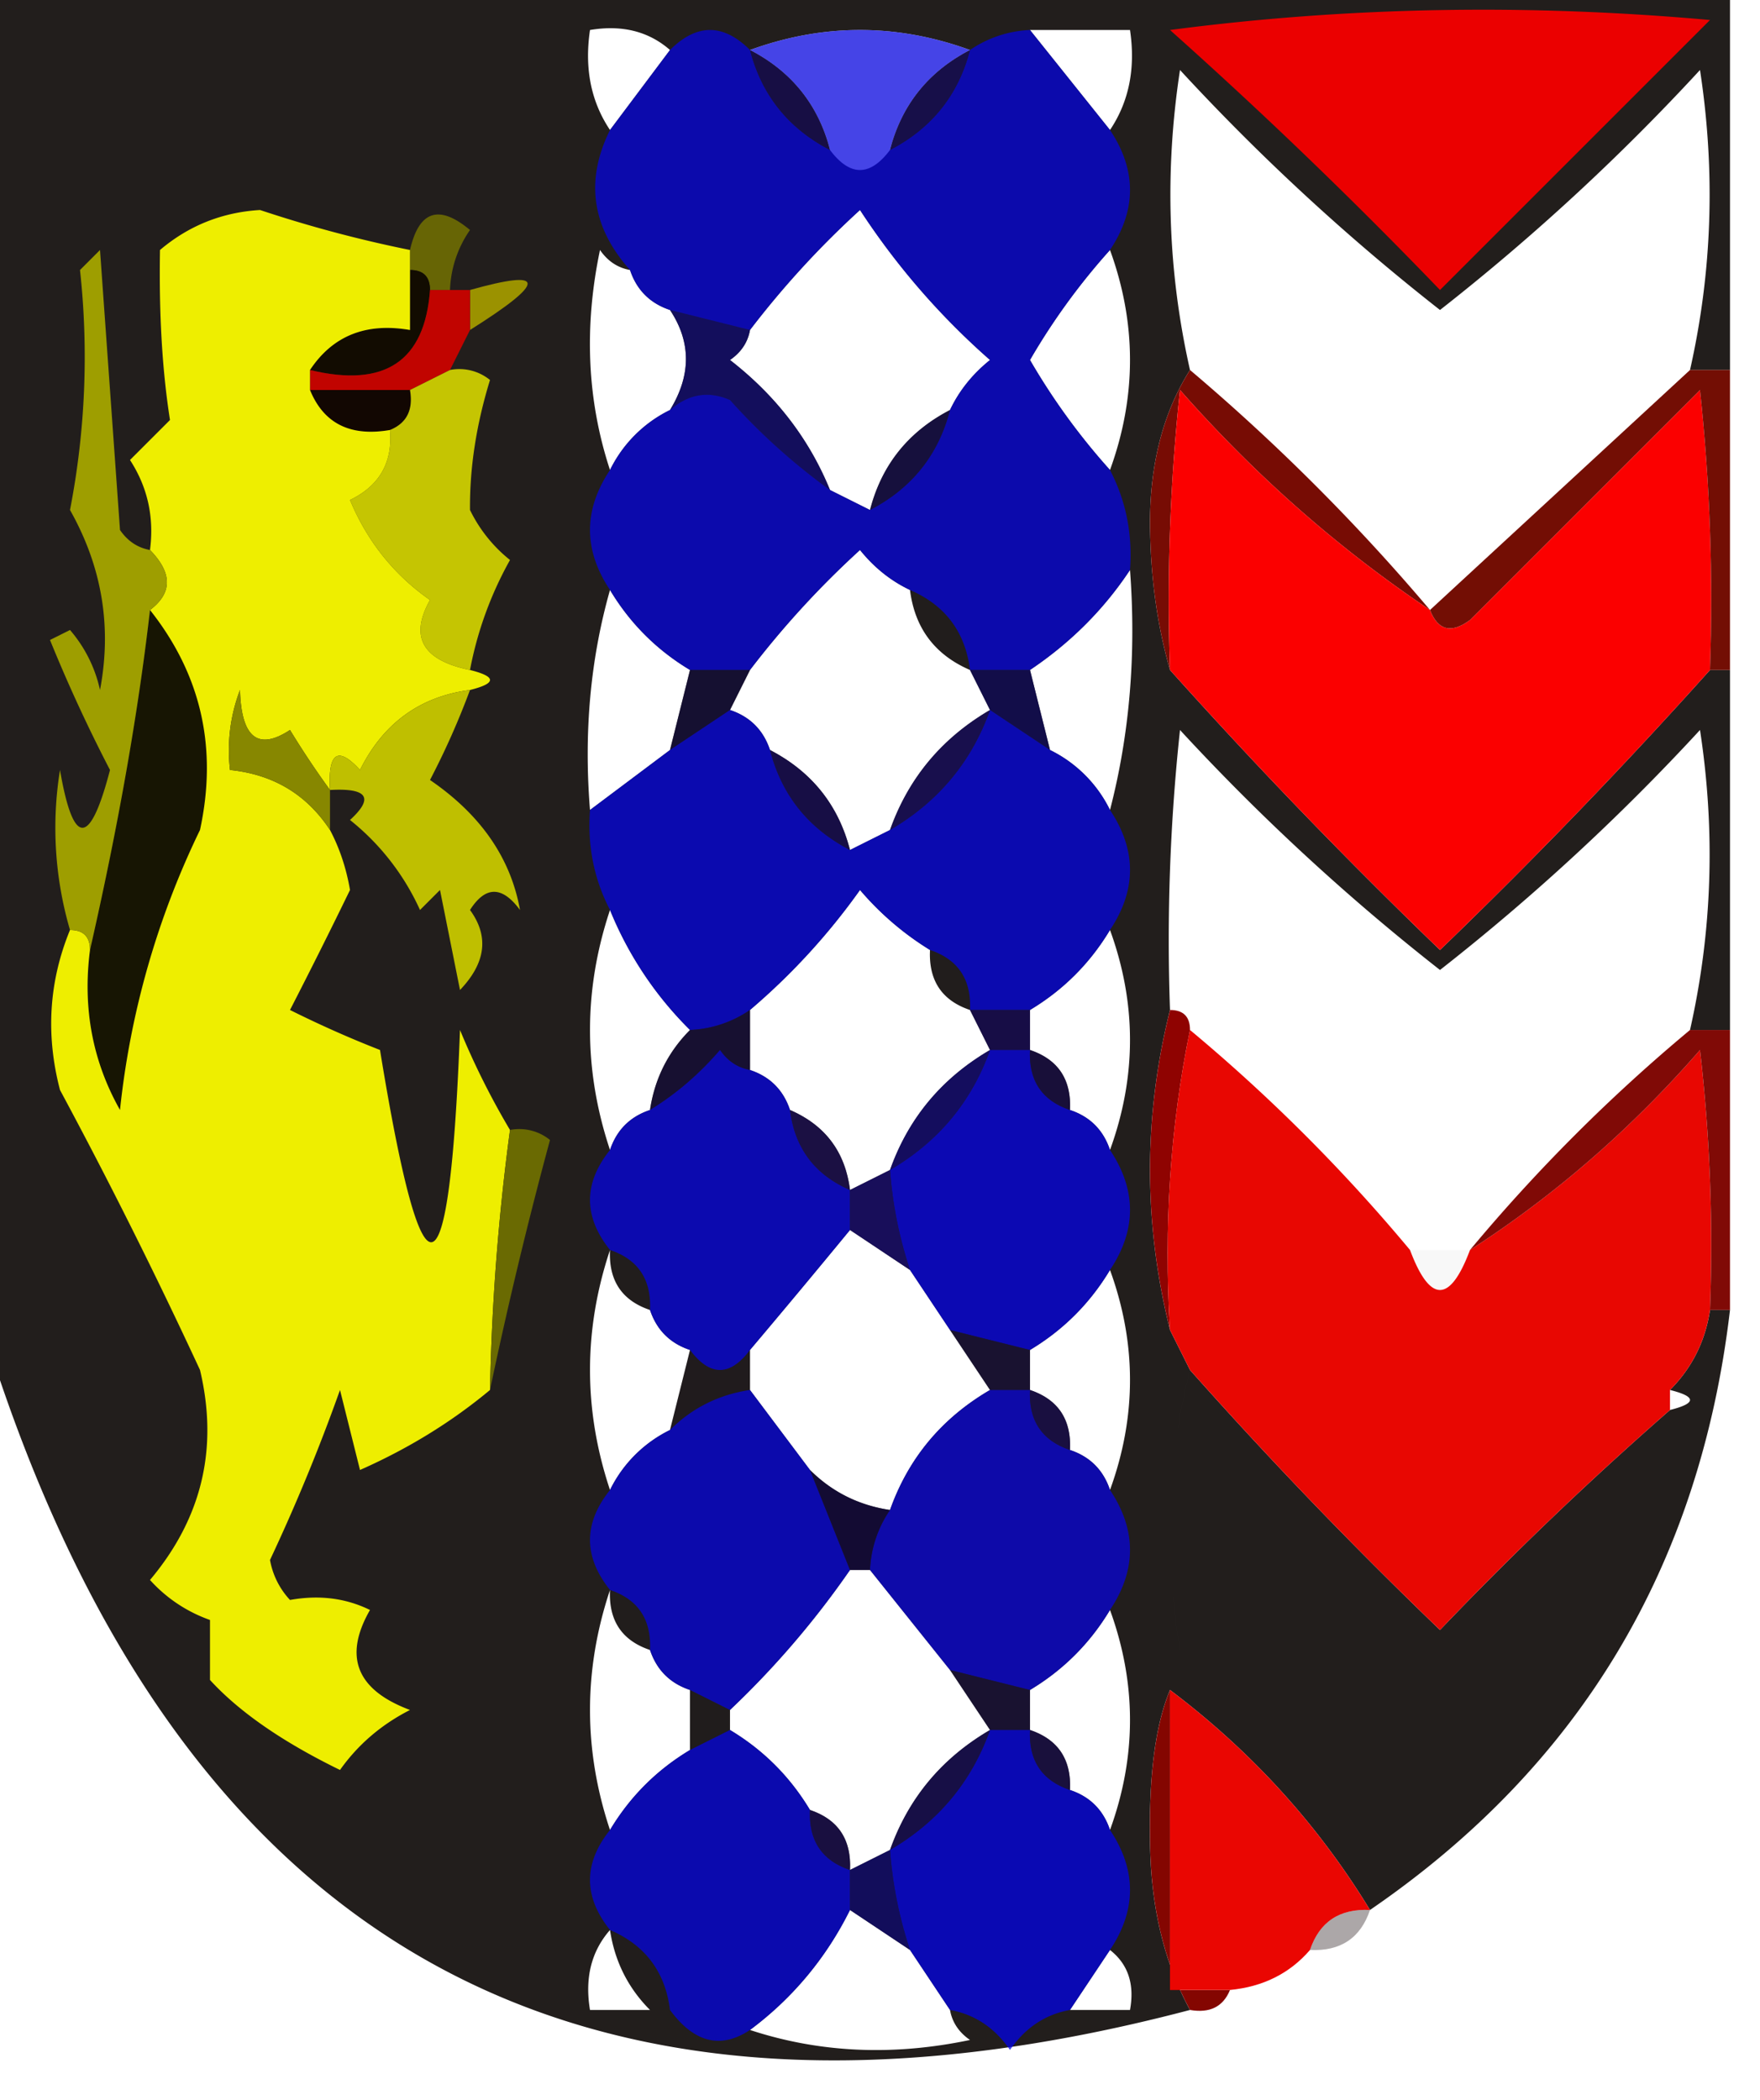 <svg xmlns="http://www.w3.org/2000/svg" width="88" height="105" style="shape-rendering:geometricPrecision;text-rendering:geometricPrecision;image-rendering:optimizeQuality;fill-rule:evenodd;clip-rule:evenodd"><path style="opacity:.894" fill="#080402" d="M-.5-.5h87v19h-2c1.111-4.916 1.278-9.916.5-15a109.882 109.882 0 0 1-13 12 109.882 109.882 0 0 1-13-12c-.778 5.084-.611 10.084.5 15-1.309 2.07-1.975 4.57-2 7.5.003 2.69.336 5.19 1 7.5a265.62 265.62 0 0 0 13.5 14 265.62 265.62 0 0 0 13.5-14h1v18h-2c1.111-4.916 1.278-9.916.5-15a109.879 109.879 0 0 1-13 12 109.879 109.879 0 0 1-13-12 98.433 98.433 0 0 0-.5 14c-1.333 5.333-1.333 10.667 0 16l1 2c-1.148 4.481-1.315 9.148-.5 14a148.213 148.213 0 0 0 10.5 10c7.539-5.532 12.205-12.866 14-22 1.333-.333 1.333-.667 0-1 1.1-1.105 1.767-2.438 2-4h1c-1.507 12.81-7.507 22.81-18 30-2.6-4.27-5.934-7.937-10-11-.722 1.725-1.055 4.225-1 7.5.02 3.251.686 6.085 2 8.5-30.363 7.99-50.363-3.01-60-33v-68zm34 3-3 4c-.951-1.419-1.285-3.085-1-5 1.599-.268 2.932.066 4 1zm18-1h5c.285 1.915-.049 3.581-1 5l-4-5zm-4 19c-2.087 1.085-3.42 2.751-4 5l-2-1c-1.043-2.556-2.71-4.723-5-6.5.556-.383.89-.883 1-1.5a45.499 45.499 0 0 1 5.5-6 36.546 36.546 0 0 0 6.5 7.5c-.88.708-1.547 1.542-2 2.5zm-16-7c.333 1 1 1.667 2 2 1.062 1.6 1.062 3.266 0 5a6.541 6.541 0 0 0-3 3c-1.143-3.476-1.31-7.142-.5-11 .383.556.883.89 1.5 1zm24-1c1.333 3.667 1.333 7.333 0 11a32.894 32.894 0 0 1-4-5.5 32.894 32.894 0 0 1 4-5.5zm-18-10c3.667-1.333 7.333-1.333 11 0-2.087 1.085-3.42 2.751-4 5-1 1.333-2 1.333-3 0-.58-2.249-1.913-3.915-4-5zm8 27c.238 1.904 1.238 3.238 3 4l1 2c-2.414 1.41-4.08 3.41-5 6l-2 1c-.58-2.249-1.913-3.915-4-5-.333-1-1-1.667-2-2l1-2a45.499 45.499 0 0 1 5.5-6c.708.88 1.542 1.547 2.5 2zm11-1c.317 4.202-.017 8.202-1 12a6.541 6.541 0 0 0-3-3l-1-4c2.027-1.36 3.694-3.027 5-5zm-26 1c1 1.667 2.333 3 4 4l-1 4-4 3c-.315-3.871.018-7.538 1-11zm16 18c-.073 1.527.594 2.527 2 3l1 2c-2.414 1.41-4.08 3.41-5 6l-2 1c-.238-1.904-1.238-3.238-3-4-.333-1-1-1.667-2-2v-3a32.856 32.856 0 0 0 5.5-6 14.692 14.692 0 0 0 3.5 3zm-16-2a17.908 17.908 0 0 0 4 6c-1.1 1.105-1.767 2.438-2 4-1 .333-1.667 1-2 2-1.333-4-1.333-8 0-12zm25 1c1.333 3.667 1.333 7.333 0 11-.333-1-1-1.667-2-2 .073-1.527-.594-2.527-2-3v-2c1.667-1 3-2.333 4-4zm-13 15 3 2 2 3 2 3c-2.414 1.41-4.08 3.41-5 6-1.562-.233-2.895-.9-4-2l-3-4v-2c1.656-1.96 3.323-3.96 5-6zm-12 1c-.073 1.527.594 2.527 2 3 .333 1 1 1.667 2 2l-1 4a6.541 6.541 0 0 0-3 3c-1.333-4-1.333-8 0-12zm25 1c1.333 3.667 1.333 7.333 0 11-.333-1-1-1.667-2-2 .073-1.527-.594-2.527-2-3v-2c1.667-1 3-2.333 4-4zm4 5a228.244 228.244 0 0 0 12.5 13 177.563 177.563 0 0 1 11.5-11c-1.795 9.134-6.461 16.468-14 22a148.213 148.213 0 0 1-10.5-10c-.815-4.852-.648-9.519.5-14zm-17 10h1l4 5 2 3c-2.414 1.41-4.08 3.41-5 6l-2 1c.073-1.527-.594-2.527-2-3-1-1.667-2.333-3-4-4v-1a44.45 44.45 0 0 0 6-7zm-12 1c-.073 1.527.594 2.527 2 3 .333 1 1 1.667 2 2v3c-1.667 1-3 2.333-4 4-1.333-4-1.333-8 0-12zm25 1c1.333 3.667 1.333 7.333 0 11-.333-1-1-1.667-2-2 .073-1.527-.594-2.527-2-3v-2c1.667-1 3-2.333 4-4zm-13 15 3 2 2 3c.11.617.444 1.117 1 1.5-3.858.81-7.524.643-11-.5 2.133-1.59 3.8-3.59 5-6zm-12 1c.233 1.562.9 2.895 2 4h-3c-.268-1.599.066-2.932 1-4zm25 1c.904.709 1.237 1.709 1 3h-3l2-3z"/><path style="opacity:1" fill="#eb0000" d="M58.5 1.5C67.324.343 76.324.176 85.5 1L72 14.5a246.554 246.554 0 0 0-13.5-13z"/><path style="opacity:1" fill="#676505" d="M22.5 14.5h-1c0-.667-.333-1-1-1v-1c.448-1.965 1.448-2.298 3-1a5.576 5.576 0 0 0-1 3z"/><path style="opacity:1" fill="#9b9200" d="M23.5 16.5v-2c3.84-1.08 3.84-.414 0 2z"/><path style="opacity:.968" fill="#120c00" d="M20.5 13.5c.667 0 1 .333 1 1-.26 3.568-2.26 4.901-6 4 1.135-1.713 2.802-2.38 5-2v-3z"/><path style="opacity:1" fill="#c10400" d="M21.5 14.5h2v2l-1 2-2 1h-5v-1c3.74.901 5.74-.432 6-4z"/><path style="opacity:.776" fill="#0f096f" d="m33.5 15.5 4 1c-.11.617-.444 1.117-1 1.5 2.29 1.777 3.957 3.944 5 6.5a31.444 31.444 0 0 1-5-4.5c-1.077-.47-2.077-.303-3 .5 1.062-1.734 1.062-3.4 0-5z"/><path style="opacity:1" fill="#770c04" d="M59.5 18.5a102.01 102.01 0 0 1 12 12c-4.572-3.063-8.739-6.73-12.5-11a98.433 98.433 0 0 0-.5 14c-.664-2.31-.997-4.81-1-7.5.025-2.93.691-5.43 2-7.5z"/><path style="opacity:.911" fill="#110500" d="M15.5 19.5h5c.172.992-.162 1.658-1 2-1.983.343-3.317-.323-4-2z"/><path style="opacity:1" fill="#c5c502" d="M22.5 18.5a2.428 2.428 0 0 1 2 .5c-.687 2.232-1.02 4.398-1 6.5a7.253 7.253 0 0 0 2 2.5 18.166 18.166 0 0 0-2 5.5c-2.37-.483-3.037-1.65-2-3.5-1.803-1.262-3.136-2.929-4-5 1.473-.71 2.14-1.876 2-3.5.838-.342 1.172-1.008 1-2l2-1z"/><path style="opacity:.741" fill="#0503df" d="M37.5 2.5c.58 2.249 1.913 3.915 4 5 1 1.333 2 1.333 3 0 2.087-1.085 3.42-2.751 4-5a5.728 5.728 0 0 1 3-1l4 5c1.333 2 1.333 4 0 6a32.894 32.894 0 0 0-4 5.5 32.894 32.894 0 0 0 4 5.5c.8 1.542 1.134 3.209 1 5-1.306 1.973-2.973 3.64-5 5h-3c-.238-1.904-1.238-3.238-3-4-.958-.453-1.792-1.12-2.5-2a45.499 45.499 0 0 0-5.5 6h-3c-1.667-1-3-2.333-4-4-1.333-2-1.333-4 0-6a6.541 6.541 0 0 1 3-3c.923-.803 1.923-.97 3-.5a31.444 31.444 0 0 0 5 4.5l2 1c2.087-1.085 3.42-2.751 4-5 .453-.958 1.12-1.792 2-2.5a36.546 36.546 0 0 1-6.5-7.5 45.499 45.499 0 0 0-5.5 6l-4-1c-1-.333-1.667-1-2-2-1.917-2.146-2.25-4.479-1-7l3-4c1.333-1.333 2.667-1.333 4 0zm0 0c3.667-1.333 7.333-1.333 11 0-2.087 1.085-3.42 2.751-4 5-1 1.333-2 1.333-3 0-.58-2.249-1.913-3.915-4-5z"/><path style="opacity:.678" fill="#13085f" d="M48.5 2.5c-.58 2.249-1.913 3.915-4 5 .58-2.249 1.913-3.915 4-5z"/><path style="opacity:.741" fill="#130952" d="M37.5 2.5c2.087 1.085 3.42 2.751 4 5-2.087-1.085-3.42-2.751-4-5z"/><path style="opacity:1" fill="#fb0000" d="M71.5 30.5c.397 1.025 1.063 1.192 2 .5L85 19.5c.5 4.655.666 9.322.5 14a265.62 265.62 0 0 1-13.5 14 265.62 265.62 0 0 1-13.5-14c-.166-4.678 0-9.345.5-14 3.761 4.27 7.928 7.937 12.5 11z"/><path style="opacity:.612" fill="#100753" d="M47.5 20.5c-.58 2.249-1.913 3.915-4 5 .58-2.249 1.913-3.915 4-5z"/><path style="opacity:1" fill="#730e04" d="M84.5 18.5h2v15h-1c.166-4.678 0-9.345-.5-14L73.5 31c-.937.692-1.603.525-2-.5l13-12z"/><path style="opacity:.031" fill="#120539" d="M45.5 29.5c1.762.762 2.762 2.096 3 4-1.762-.762-2.762-2.096-3-4z"/><path style="opacity:1" fill="#171503" d="M7.5 30.5c2.556 3.228 3.39 6.895 2.5 11a42.181 42.181 0 0 0-4 14c-1.375-2.437-1.875-5.103-1.5-8 1.407-6.17 2.407-11.837 3-17z"/><path style="opacity:.776" fill="#0e0857" d="M48.5 33.5h3l1 4-3-2-1-2z"/><path style="opacity:.612" fill="#0e083f" d="M34.5 33.5h3l-1 2-3 2 1-4z"/><path style="opacity:1" fill="#ee0" d="M20.5 12.5v4c-2.198-.38-3.865.287-5 2v1c.683 1.677 2.017 2.343 4 2 .14 1.624-.527 2.79-2 3.5.864 2.071 2.197 3.738 4 5-1.037 1.85-.37 3.017 2 3.5 1.333.333 1.333.667 0 1-2.504.328-4.338 1.662-5.5 4-1.107-1.212-1.607-.879-1.5 1a44.293 44.293 0 0 1-2-3c-1.602 1.05-2.435.383-2.5-2a8.434 8.434 0 0 0-.5 4c2.164.221 3.83 1.221 5 3 .482.916.815 1.916 1 3-.96 1.977-1.96 3.977-3 6 1.49.744 2.99 1.41 4.5 2 2.143 13.143 3.476 12.81 4-1a38.728 38.728 0 0 0 2.5 5c-.58 4.31-.913 8.643-1 13-1.922 1.601-4.089 2.935-6.5 4l-1-4a94.28 94.28 0 0 1-3.5 8.5 3.943 3.943 0 0 0 1 2c1.45-.263 2.784-.096 4 .5-1.34 2.334-.674 4 2 5-1.434.73-2.6 1.73-3.5 3-2.87-1.401-5.037-2.901-6.5-4.5v-3a7.291 7.291 0 0 1-3-2c2.598-3.088 3.43-6.588 2.5-10.5a265.233 265.233 0 0 0-7-14c-.722-2.76-.555-5.427.5-8 .667 0 1 .333 1 1-.375 2.897.125 5.563 1.5 8a42.181 42.181 0 0 1 4-14c.89-4.105.056-7.772-2.5-11 1.125-.848 1.125-1.848 0-3 .214-1.644-.12-3.144-1-4.5l2-2c-.388-2.46-.555-5.293-.5-8.5 1.438-1.219 3.105-1.885 5-2a63.886 63.886 0 0 0 7.5 2z"/><path style="opacity:.741" fill="#0303e2" d="M36.5 35.5c1 .333 1.667 1 2 2 .58 2.249 1.913 3.915 4 5l2-1c2.414-1.41 4.08-3.41 5-6l3 2a6.541 6.541 0 0 1 3 3c1.333 2 1.333 4 0 6-1 1.667-2.333 3-4 4h-3c.073-1.527-.594-2.527-2-3a14.692 14.692 0 0 1-3.5-3 32.856 32.856 0 0 1-5.5 6 5.728 5.728 0 0 1-3 1 17.908 17.908 0 0 1-4-6c-.8-1.542-1.134-3.209-1-5l4-3 3-2z"/><path style="opacity:1" fill="#878700" d="M16.5 39.5v2c-1.17-1.779-2.836-2.779-5-3a8.434 8.434 0 0 1 .5-4c.065 2.383.898 3.05 2.5 2a44.293 44.293 0 0 0 2 3z"/><path style="opacity:1" fill="#bfbf00" d="M23.5 34.5a39.175 39.175 0 0 1-2 4.5c2.534 1.734 4.034 3.9 4.5 6.5-.893-1.211-1.726-1.211-2.5 0 .96 1.312.794 2.646-.5 4l-1-5-1 1a12.173 12.173 0 0 0-3.5-4.5c1.212-1.107.879-1.607-1-1.5-.107-1.879.393-2.212 1.5-1 1.162-2.338 2.996-3.672 5.5-4z"/><path style="opacity:.741" fill="#140954" d="M38.5 37.5c2.087 1.085 3.42 2.751 4 5-2.087-1.085-3.42-2.751-4-5z"/><path style="opacity:.71" fill="#140962" d="M49.5 35.5c-.92 2.59-2.586 4.59-5 6 .92-2.59 2.586-4.59 5-6z"/><path style="opacity:1" fill="#9e9e00" d="M7.5 27.5c1.125 1.152 1.125 2.152 0 3-.593 5.163-1.593 10.83-3 17 0-.667-.333-1-1-1a18.164 18.164 0 0 1-.5-8c.662 3.852 1.496 3.852 2.5 0a77.192 77.192 0 0 1-3-6.5l1-.5a6.806 6.806 0 0 1 1.5 3c.602-3.162.102-6.162-1.5-9a40.1 40.1 0 0 0 .5-12l1-1 1 14c.383.556.883.89 1.5 1z"/><path style="opacity:.031" fill="#14032d" d="M46.5 47.5c1.406.473 2.073 1.473 2 3-1.406-.473-2.073-1.473-2-3z"/><path style="opacity:.741" fill="#140855" d="M48.5 50.5h3v2h-2l-1-2z"/><path style="opacity:1" fill="#8f0301" d="M58.5 50.5c.667 0 1 .333 1 1-.987 4.805-1.32 9.805-1 15-1.333-5.333-1.333-10.667 0-16z"/><path style="opacity:1" fill="#e80702" d="M59.5 51.5c4 3.333 7.667 7 11 11 1 2.667 2 2.667 3 0 4.237-2.728 8.07-6.062 11.5-10 .499 4.32.666 8.654.5 13-.233 1.562-.9 2.895-2 4v1a177.563 177.563 0 0 0-11.5 11 228.244 228.244 0 0 1-12.5-13l-1-2c-.32-5.195.013-10.195 1-15z"/><path style="opacity:1" fill="#800a06" d="M84.5 51.5h2v14h-1a84.938 84.938 0 0 0-.5-13c-3.43 3.938-7.263 7.272-11.5 10 3.333-4 7-7.667 11-11z"/><path style="opacity:.58" fill="#110640" d="M37.5 50.5v3c-.617-.11-1.117-.444-1.5-1a14.692 14.692 0 0 1-3.5 3c.233-1.562.9-2.895 2-4a5.728 5.728 0 0 0 3-1z"/><path style="opacity:.741" fill="#0503e2" d="M37.5 53.5c1 .333 1.667 1 2 2 .238 1.904 1.238 3.238 3 4v2a579.993 579.993 0 0 1-5 6c-1 1.333-2 1.333-3 0-1-.333-1.667-1-2-2 .073-1.527-.594-2.527-2-3-1.333-1.667-1.333-3.333 0-5 .333-1 1-1.667 2-2 1.294-.79 2.46-1.79 3.5-3 .383.556.883.89 1.5 1z"/><path style="opacity:.741" fill="#0502e8" d="M49.5 52.5h2c-.073 1.527.594 2.527 2 3 1 .333 1.667 1 2 2 1.333 2 1.333 4 0 6-1 1.667-2.333 3-4 4l-4-1-2-3a20.677 20.677 0 0 1-1-5c2.414-1.41 4.08-3.41 5-6z"/><path style="opacity:.647" fill="#140749" d="M51.5 52.5c1.406.473 2.073 1.473 2 3-1.406-.473-2.073-1.473-2-3z"/><path style="opacity:.741" fill="#0f0775" d="M49.5 52.5c-.92 2.59-2.586 4.59-5 6 .92-2.59 2.586-4.59 5-6z"/><path style="opacity:.71" fill="#180a54" d="M39.5 55.5c1.762.762 2.762 2.096 3 4-1.762-.762-2.762-2.096-3-4z"/><path style="opacity:.776" fill="#150a6d" d="M44.5 58.5a20.677 20.677 0 0 0 1 5l-3-2v-2l2-1z"/><path style="opacity:1" fill="#6a6a02" d="M25.5 56.5a2.428 2.428 0 0 1 2 .5 223.27 223.27 0 0 0-3 12.5c.087-4.357.42-8.69 1-13z"/><path style="opacity:.031" fill="#170000" d="M70.5 62.5h3c-1 2.667-2 2.667-3 0z"/><path style="opacity:.031" fill="#14032d" d="M30.5 62.5c1.406.473 2.073 1.473 2 3-1.406-.473-2.073-1.473-2-3z"/><path style="opacity:.451" fill="#0f0649" d="m47.5 66.5 4 1v2h-2l-2-3z"/><path style="opacity:.094" fill="#11022b" d="M34.5 67.5c1 1.333 2 1.333 3 0v2c-1.562.233-2.895.9-4 2l1-4z"/><path style="opacity:.741" fill="#0503de" d="m37.5 69.5 3 4 2 5a44.45 44.45 0 0 1-6 7l-2-1c-1-.333-1.667-1-2-2 .073-1.527-.594-2.527-2-3-1.333-1.667-1.333-3.333 0-5a6.541 6.541 0 0 1 3-3c1.105-1.1 2.438-1.767 4-2z"/><path style="opacity:.741" fill="#0804db" d="M49.5 69.5h2c-.073 1.527.594 2.527 2 3 1 .333 1.667 1 2 2 1.333 2 1.333 4 0 6-1 1.667-2.333 3-4 4l-4-1-4-5a5.728 5.728 0 0 1 1-3c.92-2.59 2.586-4.59 5-6z"/><path style="opacity:.678" fill="#160851" d="M51.5 69.5c1.406.473 2.073 1.473 2 3-1.406-.473-2.073-1.473-2-3z"/><path style="opacity:.71" fill="#0d043d" d="M40.5 73.5c1.105 1.1 2.438 1.767 4 2a5.728 5.728 0 0 0-1 3h-1l-2-5z"/><path style="opacity:.031" fill="#14032d" d="M30.5 79.5c1.406.473 2.073 1.473 2 3-1.406-.473-2.073-1.473-2-3z"/><path style="opacity:.451" fill="#0f0549" d="m47.5 83.5 4 1v2h-2l-2-3z"/><path style="opacity:1" fill="#840601" d="M58.5 84.5v15h3c-.342.838-1.008 1.172-2 1-1.314-2.415-1.98-5.249-2-8.5-.055-3.275.278-5.775 1-7.5z"/><path style="opacity:.063" fill="#0f022f" d="m34.5 84.5 2 1v1l-2 1v-3z"/><path style="opacity:1" fill="#ea0602" d="M58.5 84.5c4.066 3.063 7.4 6.73 10 11-1.527-.073-2.527.594-3 2-1.014 1.174-2.347 1.84-4 2h-3v-15z"/><path style="opacity:.741" fill="#0303e1" d="M36.5 86.5c1.667 1 3 2.333 4 4-.073 1.527.594 2.527 2 3v2a16.627 16.627 0 0 1-5 6c-1.462.971-2.795.638-4-1-.238-1.904-1.238-3.238-3-4-1.333-1.667-1.333-3.333 0-5 1-1.667 2.333-3 4-4l2-1z"/><path style="opacity:.741" fill="#0202e8" d="M49.5 86.5h2c-.073 1.527.594 2.527 2 3 1 .333 1.667 1 2 2 1.333 2 1.333 4 0 6l-2 3c-1.235.221-2.235.888-3 2-.765-1.112-1.765-1.779-3-2l-2-3a20.677 20.677 0 0 1-1-5c2.414-1.41 4.08-3.41 5-6z"/><path style="opacity:.647" fill="#15084e" d="M51.5 86.5c1.406.473 2.073 1.473 2 3-1.406-.473-2.073-1.473-2-3z"/><path style="opacity:.678" fill="#12085b" d="M49.5 86.5c-.92 2.59-2.586 4.59-5 6 .92-2.59 2.586-4.59 5-6z"/><path style="opacity:.678" fill="#160851" d="M40.5 90.5c1.406.473 2.073 1.473 2 3-1.406-.473-2.073-1.473-2-3z"/><path style="opacity:.776" fill="#0e086e" d="M44.5 92.5a20.677 20.677 0 0 0 1 5l-3-2v-2l2-1z"/><path style="opacity:.345" fill="#100105" d="M68.5 95.5c-.473 1.406-1.473 2.073-3 2 .473-1.406 1.473-2.073 3-2z"/><path style="opacity:.031" fill="#120539" d="M30.5 96.5c1.762.762 2.762 2.096 3 4h-1c-1.1-1.105-1.767-2.438-2-4z"/></svg>